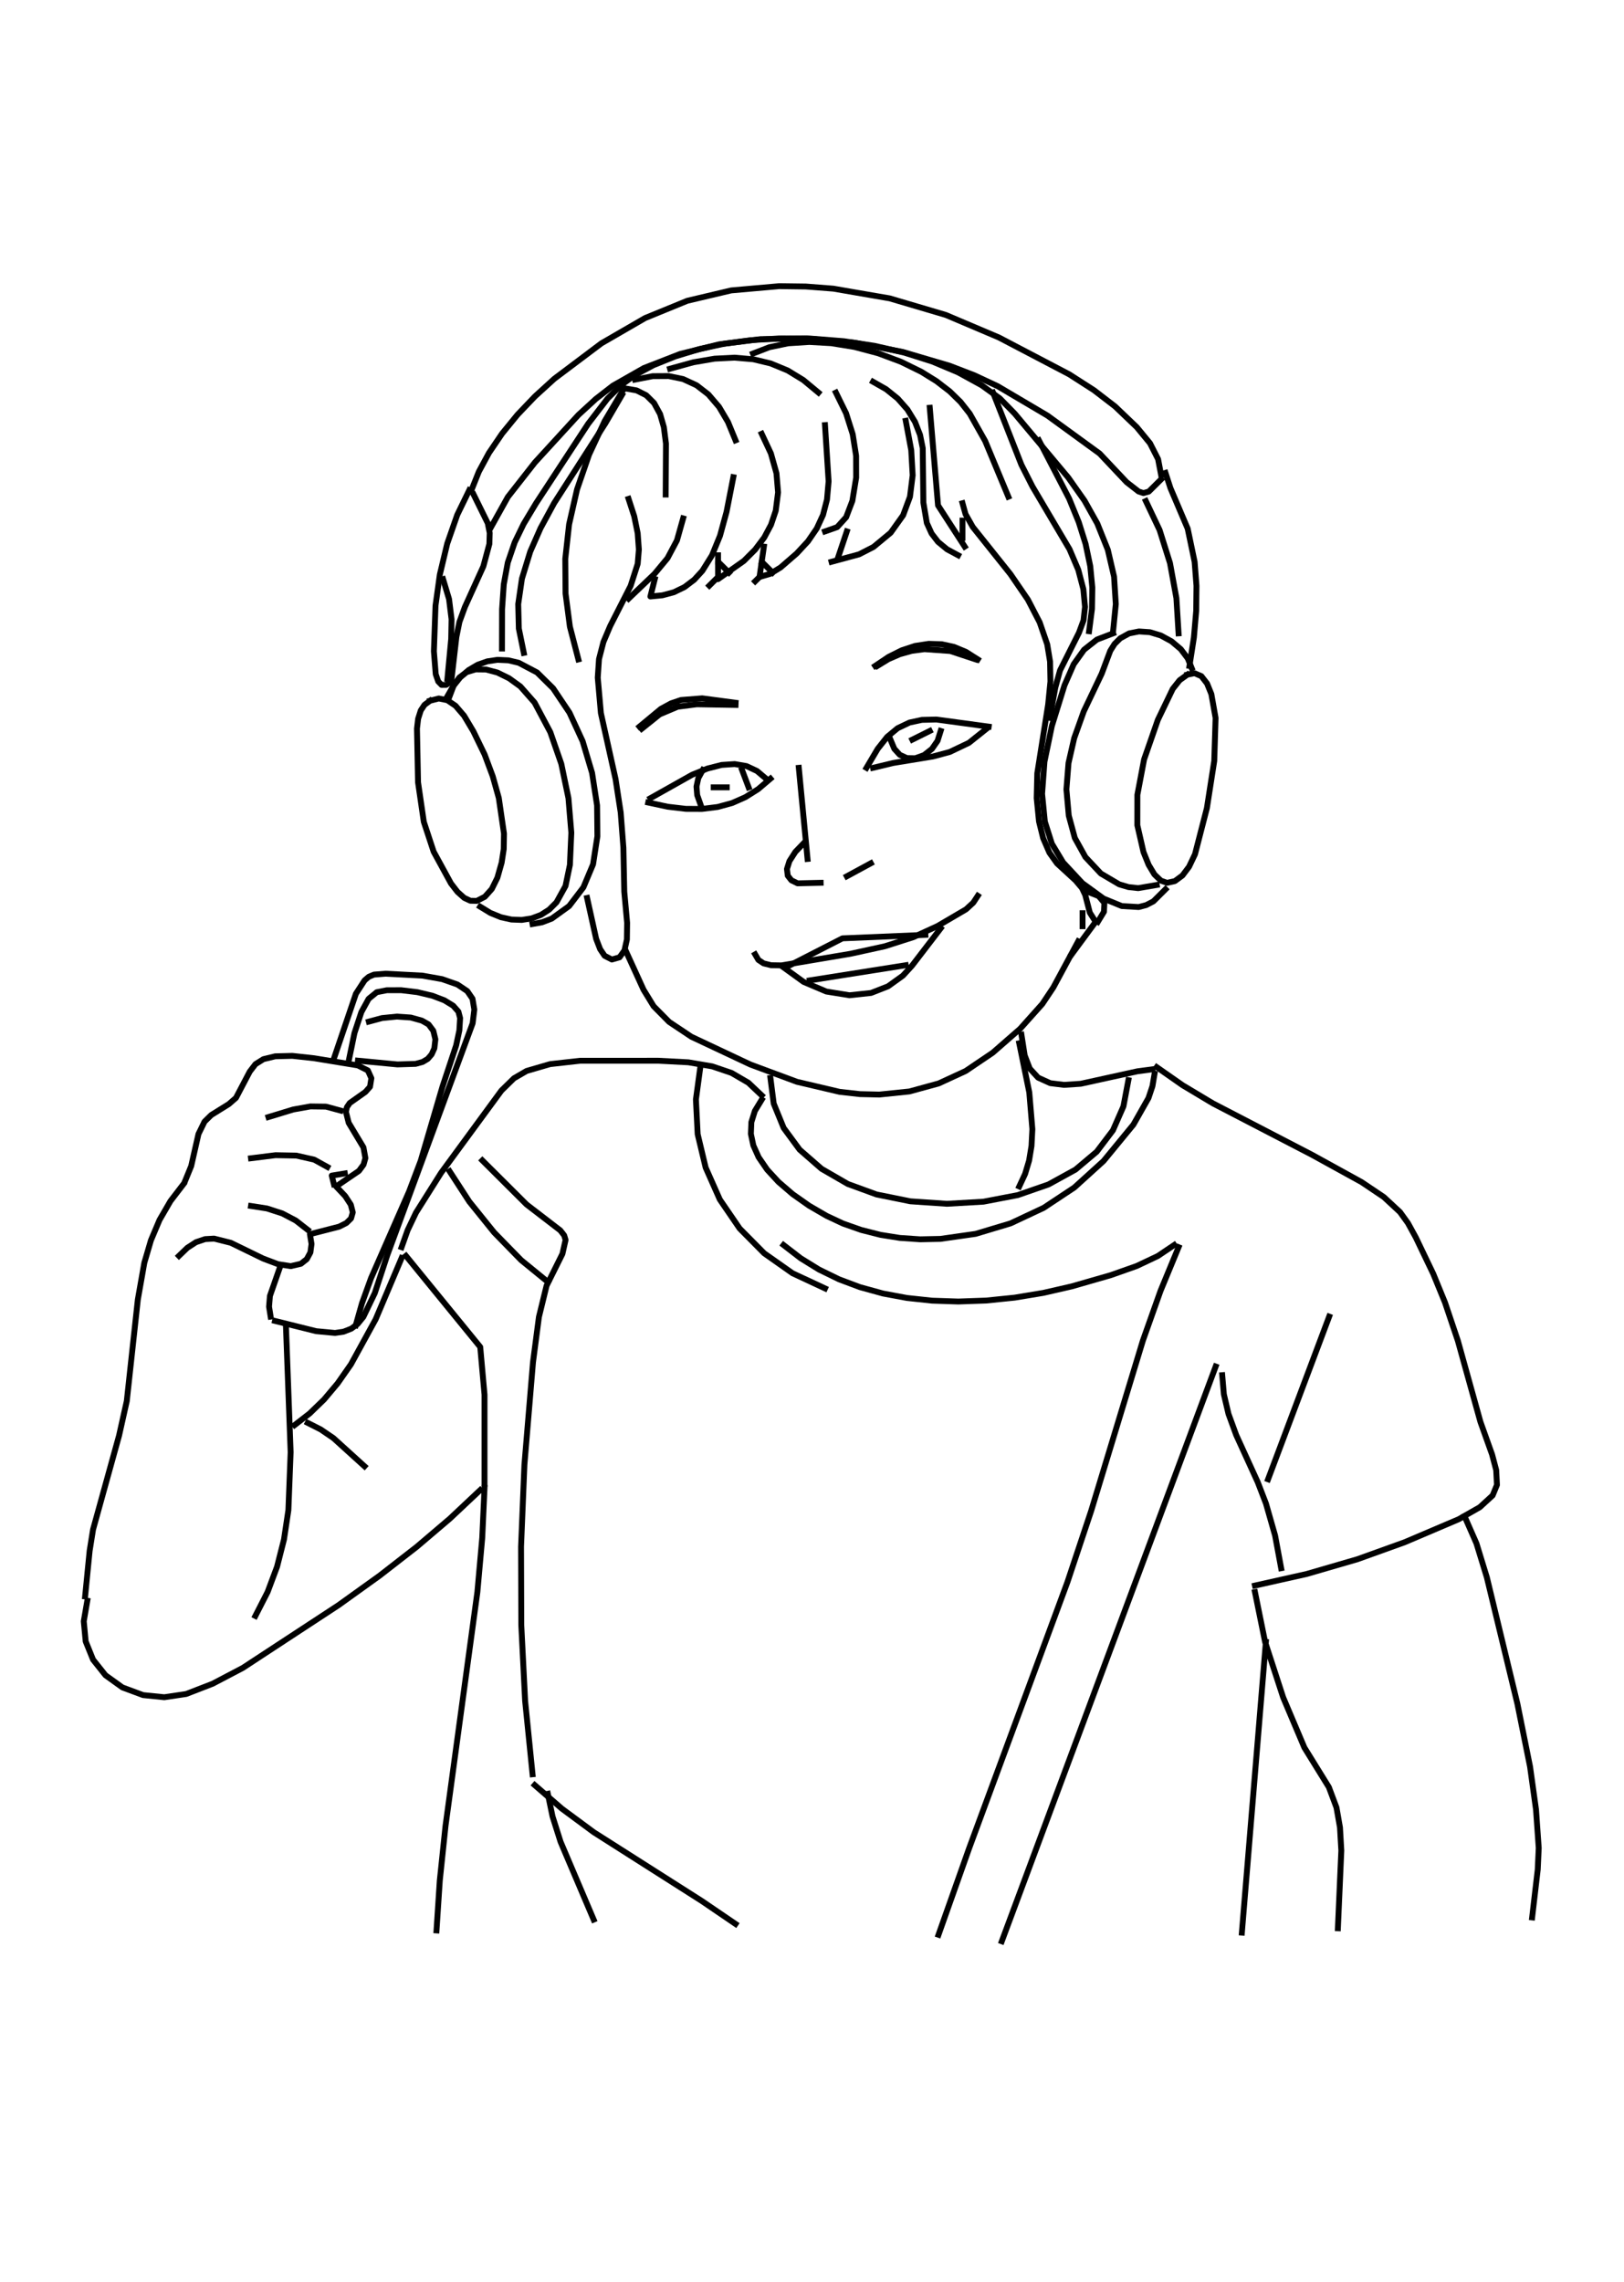 <?xml version="1.0" encoding="UTF-8"?>
<svg xmlns="http://www.w3.org/2000/svg" xmlns:xlink="http://www.w3.org/1999/xlink" width="519pt" height="729pt" viewBox="0 0 519 729" version="1.1">
<g id="surface1">
<path style="fill:none;stroke-width:1.5;stroke-linecap:square;stroke-linejoin:round;stroke:rgb(0%,0%,0%);stroke-opacity:1;stroke-miterlimit:4;" d="M 121.088 126.403 L 124.709 133.744 L 125.2 136.225 L 125.116 139.037 L 123.578 144.75 L 118.847 155.172 L 117.459 158.978 L 116.684 162.809 L 115.506 172.972 " transform="matrix(1.25,0,0,1.25,0,0)"/>
<path style="fill:none;stroke-width:1.5;stroke-linecap:square;stroke-linejoin:round;stroke:rgb(0%,0%,0%);stroke-opacity:1;stroke-miterlimit:4;" d="M 221.525 196.256 L 224.397 191.406 L 226.812 188.35 L 229.488 186.134 L 232.522 184.684 L 235.709 183.997 L 239.406 183.909 L 252.775 185.725 " transform="matrix(1.25,0,0,1.25,0,0)"/>
<path style="fill:none;stroke-width:1.5;stroke-linecap:square;stroke-linejoin:round;stroke:rgb(0%,0%,0%);stroke-opacity:1;stroke-miterlimit:4;" d="M 249.984 228.969 L 248.831 230.722 L 246.981 232.425 L 239.7 236.691 L 233.512 239.534 L 226.238 241.859 L 217.459 243.781 L 199.8 246.753 L 197.15 246.709 L 195.228 246.238 L 193.891 245.35 L 193.069 243.938 " transform="matrix(1.25,0,0,1.25,0,0)"/>
<path style="fill:none;stroke-width:1.5;stroke-linecap:square;stroke-linejoin:round;stroke:rgb(0%,0%,0%);stroke-opacity:1;stroke-miterlimit:4;" d="M 205.344 215.662 L 203.347 217.738 L 201.825 220.113 L 201.197 222.119 L 201.406 223.825 L 202.328 225 L 203.919 225.778 L 209.809 225.641 " transform="matrix(1.25,0,0,1.25,0,0)"/>
<path style="fill:none;stroke-width:1.5;stroke-linecap:square;stroke-linejoin:round;stroke:rgb(0%,0%,0%);stroke-opacity:1;stroke-miterlimit:4;" d="M 200.322 318.225 L 204.719 321.613 L 209.394 324.497 L 214.509 326.988 L 219.844 328.988 L 225.778 330.622 L 231.875 331.756 L 238.294 332.444 L 244.994 332.669 L 252.131 332.416 L 259.409 331.675 L 266.747 330.459 L 274.028 328.791 L 283.994 325.925 L 290.606 323.591 L 296.016 321.034 L 300.203 318.225 " transform="matrix(1.25,0,0,1.25,0,0)"/>
<path style="fill:none;stroke-width:1.5;stroke-linecap:square;stroke-linejoin:round;stroke:rgb(0%,0%,0%);stroke-opacity:1;stroke-miterlimit:4;" d="M 295.741 226.194 L 291 227.006 L 288.522 226.738 L 286.141 226.034 L 281.459 223.275 L 277.497 219.056 L 274.791 214.175 L 273.247 208.472 L 272.644 201.772 L 273.178 195.037 L 274.634 188.669 L 277.078 181.831 L 281.663 172.203 L 283.859 166.341 L 284.959 164.594 L 286.403 163.153 L 288.678 161.9 L 291.194 161.397 L 293.997 161.588 L 296.772 162.428 L 299.522 163.925 L 301.884 165.919 L 303.672 168.291 L 304.669 170.756 " transform="matrix(1.25,0,0,1.25,0,0)"/>
<path style="fill:none;stroke-width:1.5;stroke-linecap:square;stroke-linejoin:round;stroke:rgb(0%,0%,0%);stroke-opacity:1;stroke-miterlimit:4;" d="M 292.95 128.066 L 296.469 135.481 L 299.128 143.931 L 300.762 152.869 L 301.319 161.884 " transform="matrix(1.25,0,0,1.25,0,0)"/>
<path style="fill:none;stroke-width:1.5;stroke-linecap:square;stroke-linejoin:round;stroke:rgb(0%,0%,0%);stroke-opacity:1;stroke-miterlimit:4;" d="M 94.303 261.122 L 97.675 260.216 L 101.459 259.834 L 105.028 260.081 L 107.872 260.872 L 109.566 261.834 L 110.778 263.456 L 111.316 265.653 L 111.05 267.944 L 110.344 269.506 L 109.359 270.647 L 108.059 271.428 L 106.256 271.919 L 101.616 272.066 L 91.513 271.103 " transform="matrix(1.25,0,0,1.25,0,0)"/>
<path style="fill:none;stroke-width:1.5;stroke-linecap:square;stroke-linejoin:round;stroke:rgb(0%,0%,0%);stroke-opacity:1;stroke-miterlimit:4;" d="M 162.378 97.019 L 166.869 96.147 L 170.953 96.122 L 174.634 96.884 L 178.081 98.475 L 181.106 100.812 L 183.831 103.997 L 186.116 107.859 L 188.047 112.544 " transform="matrix(1.25,0,0,1.25,0,0)"/>
<path style="fill:none;stroke-width:1.5;stroke-linecap:square;stroke-linejoin:round;stroke:rgb(0%,0%,0%);stroke-opacity:1;stroke-miterlimit:4;" d="M 374.419 387.525 L 377.472 394.478 L 380.137 403.169 L 387.941 435.456 L 391.184 451.569 L 392.703 462.509 L 393.4 472.341 L 393.147 477.834 L 391.716 490.091 " transform="matrix(1.25,0,0,1.25,0,0)"/>
<path style="fill:none;stroke-width:1.5;stroke-linecap:square;stroke-linejoin:round;stroke:rgb(0%,0%,0%);stroke-opacity:1;stroke-miterlimit:4;" d="M 136.709 456.272 L 143.653 462.291 L 151.803 468.312 L 179.35 485.837 L 188.047 491.753 " transform="matrix(1.25,0,0,1.25,0,0)"/>
<path style="fill:none;stroke-width:1.5;stroke-linecap:square;stroke-linejoin:round;stroke:rgb(0%,0%,0%);stroke-opacity:1;stroke-miterlimit:4;" d="M 320.85 406.928 L 323.438 419.672 L 328.056 433.85 L 333.484 446.678 L 339.747 456.803 L 341.694 462.009 L 342.587 467.1 L 342.928 472.994 L 342.053 492.863 " transform="matrix(1.25,0,0,1.25,0,0)"/>
<path style="fill:none;stroke-width:1.5;stroke-linecap:square;stroke-linejoin:round;stroke:rgb(0%,0%,0%);stroke-opacity:1;stroke-miterlimit:4;" d="M 223.2 97.575 L 226.566 99.494 L 229.519 101.872 L 231.994 104.669 L 233.938 107.847 L 235.228 111.166 L 235.912 114.544 L 236.072 128.441 L 236.956 133.672 L 238.172 136.353 L 239.822 138.497 L 242.128 140.4 L 244.963 141.925 " transform="matrix(1.25,0,0,1.25,0,0)"/>
<path style="fill:none;stroke-width:1.5;stroke-linecap:square;stroke-linejoin:round;stroke:rgb(0%,0%,0%);stroke-opacity:1;stroke-miterlimit:4;" d="M 166.284 204.019 L 176.956 198.025 L 180.903 196.431 L 184.494 195.516 L 187.834 195.294 L 190.863 195.812 L 193.541 197.069 L 195.859 199.028 " transform="matrix(1.25,0,0,1.25,0,0)"/>
<path style="fill:none;stroke-width:1.5;stroke-linecap:square;stroke-linejoin:round;stroke:rgb(0%,0%,0%);stroke-opacity:1;stroke-miterlimit:4;" d="M 89.281 270.547 L 90.622 264.05 L 92.388 258.684 L 94.241 255.303 L 96.325 253.603 L 98.891 253.103 L 102.562 253.094 L 106.703 253.594 L 110.584 254.519 L 113.622 255.684 L 115.859 257.056 L 117.197 258.566 L 117.634 260.219 L 117.444 263.356 L 116.625 267.197 L 113.147 277.681 L 107.566 296.691 L 104.584 304.566 L 94.875 326.659 L 92.55 333.091 L 90.953 338.738 " transform="matrix(1.25,0,0,1.25,0,0)"/>
<path style="fill:none;stroke-width:1.5;stroke-linecap:square;stroke-linejoin:round;stroke:rgb(0%,0%,0%);stroke-opacity:1;stroke-miterlimit:4;" d="M 339.822 336.522 L 324.197 378.1 " transform="matrix(1.25,0,0,1.25,0,0)"/>
<path style="fill:none;stroke-width:1.5;stroke-linecap:square;stroke-linejoin:round;stroke:rgb(0%,0%,0%);stroke-opacity:1;stroke-miterlimit:4;" d="M 179.119 272.209 L 177.922 281.025 L 178.369 289.897 L 180.409 298.428 L 184.037 306.6 L 189.113 314.016 L 195.372 320.337 L 202.631 325.444 L 210.925 329.312 " transform="matrix(1.25,0,0,1.25,0,0)"/>
<path style="fill:none;stroke-width:1.5;stroke-linecap:square;stroke-linejoin:round;stroke:rgb(0%,0%,0%);stroke-opacity:1;stroke-miterlimit:4;" d="M 187.488 121.969 L 185.753 130.825 L 184.084 136.928 L 182.028 141.953 L 179.559 145.909 L 177.469 148.191 L 174.997 150.059 L 172.281 151.375 L 169.359 152.159 L 166.284 152.459 L 167.4 148.025 " transform="matrix(1.25,0,0,1.25,0,0)"/>
<path style="fill:none;stroke-width:1.5;stroke-linecap:square;stroke-linejoin:round;stroke:rgb(0%,0%,0%);stroke-opacity:1;stroke-miterlimit:4;" d="M 237.709 104.228 L 239.822 129.175 L 246.637 139.709 " transform="matrix(1.25,0,0,1.25,0,0)"/>
<path style="fill:none;stroke-width:1.5;stroke-linecap:square;stroke-linejoin:round;stroke:rgb(0%,0%,0%);stroke-opacity:1;stroke-miterlimit:4;" d="M 312.481 351.491 L 312.897 356.366 L 314.081 361.394 L 316.062 366.809 L 321.562 378.847 L 323.663 384.306 L 325.994 392.472 L 327.547 400.831 " transform="matrix(1.25,0,0,1.25,0,0)"/>
<path style="fill:none;stroke-width:1.5;stroke-linecap:square;stroke-linejoin:round;stroke:rgb(0%,0%,0%);stroke-opacity:1;stroke-miterlimit:4;" d="M 123.319 296.603 L 134.609 307.85 L 143.25 314.488 L 144.238 315.75 L 144.597 316.925 L 143.794 320.478 L 139.744 328.606 L 137.784 336.616 L 136.269 348.181 L 134.078 374.363 L 133.216 395.306 L 133.275 415.353 L 134.256 434.747 L 136.153 453.5 " transform="matrix(1.25,0,0,1.25,0,0)"/>
<path style="fill:none;stroke-width:1.5;stroke-linecap:square;stroke-linejoin:round;stroke:rgb(0%,0%,0%);stroke-opacity:1;stroke-miterlimit:4;" d="M 73.097 338.738 L 74.306 371.184 L 73.731 385.988 L 72.606 393.478 L 70.834 400.45 L 68.422 406.9 L 65.287 413.028 " transform="matrix(1.25,0,0,1.25,0,0)"/>
<path style="fill:none;stroke-width:1.5;stroke-linecap:square;stroke-linejoin:round;stroke:rgb(0%,0%,0%);stroke-opacity:1;stroke-miterlimit:4;" d="M 231.569 107.553 L 232.972 115.069 L 233.338 121.484 L 232.647 126.972 L 230.891 131.709 L 227.713 136.162 L 223.316 139.803 L 219.637 141.688 L 212.597 143.591 " transform="matrix(1.25,0,0,1.25,0,0)"/>
<path style="fill:none;stroke-width:1.5;stroke-linecap:square;stroke-linejoin:round;stroke:rgb(0%,0%,0%);stroke-opacity:1;stroke-miterlimit:4;" d="M 216.503 135.828 L 214.272 142.481 " transform="matrix(1.25,0,0,1.25,0,0)"/>
<path style="fill:none;stroke-width:1.5;stroke-linecap:square;stroke-linejoin:round;stroke:rgb(0%,0%,0%);stroke-opacity:1;stroke-miterlimit:4;" d="M 159.588 99.237 L 162.741 99.784 L 165.225 101.034 L 167.216 103.009 L 168.766 105.844 L 169.722 109.169 L 170.266 113.388 L 170.191 126.403 " transform="matrix(1.25,0,0,1.25,0,0)"/>
<path style="fill:none;stroke-width:1.5;stroke-linecap:square;stroke-linejoin:round;stroke:rgb(0%,0%,0%);stroke-opacity:1;stroke-miterlimit:4;" d="M 109.95 179.109 L 112.181 178.531 L 114.369 178.975 L 116.463 180.391 L 118.641 182.931 L 121.022 186.925 L 123.897 192.847 L 125.978 198.428 L 127.525 203.956 L 128.85 213.059 L 128.787 217.019 L 128.256 220.488 L 127.162 224.347 L 125.734 227.228 L 123.956 229.213 L 121.9 230.266 L 120.256 230.231 L 118.697 229.503 L 116.969 227.966 L 115.3 225.8 L 110.869 217.688 L 108.353 210.056 L 106.878 199.947 L 106.606 186.228 L 106.9 183.713 L 107.575 181.594 L 108.534 180.156 L 109.95 179.109 " transform="matrix(1.25,0,0,1.25,0,0)"/>
<path style="fill:none;stroke-width:1.5;stroke-linecap:square;stroke-linejoin:round;stroke:rgb(0%,0%,0%);stroke-opacity:1;stroke-miterlimit:4;" d="M 114.947 299.375 L 119.987 307.141 L 126.341 315.022 L 133.231 322.081 L 140.059 327.65 " transform="matrix(1.25,0,0,1.25,0,0)"/>
<path style="fill:none;stroke-width:1.5;stroke-linecap:square;stroke-linejoin:round;stroke:rgb(0%,0%,0%);stroke-opacity:1;stroke-miterlimit:4;" d="M 323.641 419.681 L 317.503 493.972 " transform="matrix(1.25,0,0,1.25,0,0)"/>
<path style="fill:none;stroke-width:1.5;stroke-linecap:square;stroke-linejoin:round;stroke:rgb(0%,0%,0%);stroke-opacity:1;stroke-miterlimit:4;" d="M 122.759 380.872 L 115.016 388.156 L 106.547 395.359 L 97.044 402.744 L 86.55 410.275 L 62.059 426.325 L 54.375 430.356 L 47.609 432.978 L 42 433.809 L 36.578 433.262 L 31.3 431.303 L 26.972 428.197 L 23.791 424.2 L 21.903 419.534 L 21.416 414.391 L 22.319 409.147 " transform="matrix(1.25,0,0,1.25,0,0)"/>
<path style="fill:none;stroke-width:1.5;stroke-linecap:square;stroke-linejoin:round;stroke:rgb(0%,0%,0%);stroke-opacity:1;stroke-miterlimit:4;" d="M 163.494 185.725 L 168.963 181.191 L 171.55 179.784 L 174.103 178.916 L 179.522 178.488 L 188.047 179.625 " transform="matrix(1.25,0,0,1.25,0,0)"/>
<path style="fill:none;stroke-width:1.5;stroke-linecap:square;stroke-linejoin:round;stroke:rgb(0%,0%,0%);stroke-opacity:1;stroke-miterlimit:4;" d="M 240.497 186.831 L 239.7 189.356 L 238.266 191.419 L 236.259 192.997 L 234 193.809 L 231.869 193.769 L 230.047 192.931 L 228.647 191.394 L 227.662 189.05 " transform="matrix(1.25,0,0,1.25,0,0)"/>
<path style="fill:none;stroke-width:1.5;stroke-linecap:square;stroke-linejoin:round;stroke:rgb(0%,0%,0%);stroke-opacity:1;stroke-miterlimit:4;" d="M 85.375 270.547 L 90.991 254 L 93.213 250.584 L 94.297 249.656 L 95.612 249.109 L 98.591 248.875 L 108.016 249.369 L 113.047 250.269 L 116.95 251.637 L 119.466 253.325 L 120.8 255.269 L 121.266 258.047 L 120.838 261.553 L 99.031 320.756 L 95.828 330.5 L 92.894 336.6 L 91.425 338.4 L 89.825 339.597 L 87.825 340.381 L 85.662 340.697 L 80.825 340.244 L 70.309 337.628 " transform="matrix(1.25,0,0,1.25,0,0)"/>
<path style="fill:none;stroke-width:1.5;stroke-linecap:square;stroke-linejoin:round;stroke:rgb(0%,0%,0%);stroke-opacity:1;stroke-miterlimit:4;" d="M 265.609 112.544 L 273.341 127.45 L 275.803 133.478 L 277.547 139.025 L 278.741 144.722 L 279.269 150.188 L 279.181 155.644 L 278.441 161.331 " transform="matrix(1.25,0,0,1.25,0,0)"/>
<path style="fill:none;stroke-width:1.5;stroke-linecap:square;stroke-linejoin:round;stroke:rgb(0%,0%,0%);stroke-opacity:1;stroke-miterlimit:4;" d="M 119.969 125.294 L 116.906 131.591 L 114.341 138.941 L 112.45 146.866 L 111.347 154.794 L 110.931 166.472 L 111.4 172.328 L 112.041 174.184 L 112.894 175.059 L 114.078 175.05 L 115.506 174.081 " transform="matrix(1.25,0,0,1.25,0,0)"/>
<path style="fill:none;stroke-width:1.5;stroke-linecap:square;stroke-linejoin:round;stroke:rgb(0%,0%,0%);stroke-opacity:1;stroke-miterlimit:4;" d="M 213.713 100.347 L 216.306 105.625 L 218.003 110.978 L 218.878 116.5 L 218.891 122.1 L 217.919 128.025 L 216.331 132.197 L 214.037 134.731 L 210.925 135.828 " transform="matrix(1.25,0,0,1.25,0,0)"/>
<path style="fill:none;stroke-width:1.5;stroke-linecap:square;stroke-linejoin:round;stroke:rgb(0%,0%,0%);stroke-opacity:1;stroke-miterlimit:4;" d="M 102.672 321.553 L 96.037 337.216 L 89.722 348.722 L 86.322 353.581 L 82.844 357.716 L 79.172 361.275 L 75.331 364.241 " transform="matrix(1.25,0,0,1.25,0,0)"/>
<path style="fill:none;stroke-width:1.5;stroke-linecap:square;stroke-linejoin:round;stroke:rgb(0%,0%,0%);stroke-opacity:1;stroke-miterlimit:4;" d="M 194.741 110.881 L 197.091 115.897 L 198.516 120.969 L 198.925 125.862 L 198.328 130.541 L 197.119 134.137 L 195.378 137.4 L 193.059 140.478 L 190.178 143.366 L 183.581 148.025 L 183.581 143.591 L 186.372 146.363 " transform="matrix(1.25,0,0,1.25,0,0)"/>
<path style="fill:none;stroke-width:1.5;stroke-linecap:square;stroke-linejoin:round;stroke:rgb(0%,0%,0%);stroke-opacity:1;stroke-miterlimit:4;" d="M 183.581 141.925 L 183.581 143.591 " transform="matrix(1.25,0,0,1.25,0,0)"/>
<path style="fill:none;stroke-width:1.5;stroke-linecap:square;stroke-linejoin:round;stroke:rgb(0%,0%,0%);stroke-opacity:1;stroke-miterlimit:4;" d="M 183.025 148.025 L 181.35 149.688 " transform="matrix(1.25,0,0,1.25,0,0)"/>
<path style="fill:none;stroke-width:1.5;stroke-linecap:square;stroke-linejoin:round;stroke:rgb(0%,0%,0%);stroke-opacity:1;stroke-miterlimit:4;" d="M 78.678 363.688 L 81.981 365.356 L 85.237 367.569 L 93.188 374.775 " transform="matrix(1.25,0,0,1.25,0,0)"/>
<path style="fill:none;stroke-width:1.5;stroke-linecap:square;stroke-linejoin:round;stroke:rgb(0%,0%,0%);stroke-opacity:1;stroke-miterlimit:4;" d="M 200.881 247.262 L 215.387 239.838 L 236.591 238.947 " transform="matrix(1.25,0,0,1.25,0,0)"/>
<path style="fill:none;stroke-width:1.5;stroke-linecap:square;stroke-linejoin:round;stroke:rgb(0%,0%,0%);stroke-opacity:1;stroke-miterlimit:4;" d="M 102.672 318.781 L 104.222 314.422 L 106.359 309.941 L 112.784 299.759 L 128.197 278.744 L 131.4 275.609 L 134.641 273.731 L 140.644 271.984 L 148.294 271.128 L 168.325 271.122 L 175.991 271.525 L 182.081 272.559 L 187.031 274.238 L 191.331 276.744 L 194.741 279.972 " transform="matrix(1.25,0,0,1.25,0,0)"/>
<path style="fill:none;stroke-width:1.5;stroke-linecap:square;stroke-linejoin:round;stroke:rgb(0%,0%,0%);stroke-opacity:1;stroke-miterlimit:4;" d="M 64.169 308.247 L 68.269 308.887 L 72.172 310.153 L 75.603 311.95 L 78.678 314.344 " transform="matrix(1.25,0,0,1.25,0,0)"/>
<path style="fill:none;stroke-width:1.5;stroke-linecap:square;stroke-linejoin:round;stroke:rgb(0%,0%,0%);stroke-opacity:1;stroke-miterlimit:4;" d="M 174.653 132.503 L 173.072 138.125 L 170.659 142.669 L 167.334 146.678 L 160.703 153.016 " transform="matrix(1.25,0,0,1.25,0,0)"/>
<path style="fill:none;stroke-width:1.5;stroke-linecap:square;stroke-linejoin:round;stroke:rgb(0%,0%,0%);stroke-opacity:1;stroke-miterlimit:4;" d="M 164.053 186.278 L 168.669 182.578 L 173.244 180.644 L 178.144 180.016 L 188.047 180.181 " transform="matrix(1.25,0,0,1.25,0,0)"/>
<path style="fill:none;stroke-width:1.5;stroke-linecap:square;stroke-linejoin:round;stroke:rgb(0%,0%,0%);stroke-opacity:1;stroke-miterlimit:4;" d="M 223.759 170.2 L 227.166 167.906 L 230.516 166.231 L 233.953 165.097 L 237.447 164.562 L 240.762 164.662 L 243.875 165.338 L 246.959 166.616 L 249.984 168.537 " transform="matrix(1.25,0,0,1.25,0,0)"/>
<path style="fill:none;stroke-width:1.5;stroke-linecap:square;stroke-linejoin:round;stroke:rgb(0%,0%,0%);stroke-opacity:1;stroke-miterlimit:4;" d="M 310.806 349.272 L 256.122 496.188 " transform="matrix(1.25,0,0,1.25,0,0)"/>
<path style="fill:none;stroke-width:1.5;stroke-linecap:square;stroke-linejoin:round;stroke:rgb(0%,0%,0%);stroke-opacity:1;stroke-miterlimit:4;" d="M 103.787 320.997 L 122.778 344.281 L 123.875 356.478 L 123.875 379.209 " transform="matrix(1.25,0,0,1.25,0,0)"/>
<path style="fill:none;stroke-width:1.5;stroke-linecap:square;stroke-linejoin:round;stroke:rgb(0%,0%,0%);stroke-opacity:1;stroke-miterlimit:4;" d="M 204.228 196.256 L 206.459 219.544 " transform="matrix(1.25,0,0,1.25,0,0)"/>
<path style="fill:none;stroke-width:1.5;stroke-linecap:square;stroke-linejoin:round;stroke:rgb(0%,0%,0%);stroke-opacity:1;stroke-miterlimit:4;" d="M 261.144 264.45 L 261.978 269.769 L 263.272 273.122 L 265.409 275.444 L 268.522 276.856 L 272.028 277.291 L 276.312 277.006 L 290.834 273.816 L 294.625 273.319 " transform="matrix(1.25,0,0,1.25,0,0)"/>
<path style="fill:none;stroke-width:1.5;stroke-linecap:square;stroke-linejoin:round;stroke:rgb(0%,0%,0%);stroke-opacity:1;stroke-miterlimit:4;" d="M 47.431 301.594 L 48.884 298.038 L 50.741 289.853 L 52.294 286.684 L 54.013 284.997 L 58.494 282.212 L 60.328 280.613 L 63.853 273.903 L 65.316 271.997 L 67.347 270.719 L 70.366 269.988 L 74.731 269.875 L 80.322 270.488 L 91.484 272.316 L 94.044 273.6 L 94.944 275.594 L 94.6 277.772 L 93.419 279.103 L 89.409 281.938 L 88.681 283.009 L 88.441 284.197 L 89.15 287 L 92.922 293.272 L 93.419 296.003 L 92.941 297.688 L 91.769 299.275 L 85.931 303.256 L 88.253 305.712 L 89.688 307.909 L 90.194 309.887 L 89.747 311.425 L 88.562 312.597 L 86.706 313.534 L 79.237 315.453 L 79.647 317.956 L 79.359 320.113 L 78.434 321.828 L 76.931 323.016 L 74.331 323.622 L 71.078 323.119 L 67.269 321.681 L 59 317.656 L 54.734 316.584 L 52.438 316.716 L 50.106 317.503 L 47.881 318.95 L 45.756 320.997 " transform="matrix(1.25,0,0,1.25,0,0)"/>
<path style="fill:none;stroke-width:1.5;stroke-linecap:square;stroke-linejoin:round;stroke:rgb(0%,0%,0%);stroke-opacity:1;stroke-miterlimit:4;" d="M 85.375 302.703 L 84.816 300.484 L 88.162 299.931 " transform="matrix(1.25,0,0,1.25,0,0)"/>
<path style="fill:none;stroke-width:1.5;stroke-linecap:square;stroke-linejoin:round;stroke:rgb(0%,0%,0%);stroke-opacity:1;stroke-miterlimit:4;" d="M 114.947 177.963 L 115.997 175.191 L 117.428 173.181 L 119.306 171.794 L 121.597 171.097 L 124.244 171.128 L 127.144 171.894 L 130.141 173.359 L 133.037 175.45 L 136.672 179.575 L 140.694 187.137 L 143.503 195.225 L 145.331 204 L 146.066 212.822 L 145.706 221.062 L 144.581 226.456 L 142.278 230.622 L 140.425 232.478 L 138.287 233.853 L 135.925 234.738 L 133.394 235.131 L 130.753 235.031 L 128.062 234.438 L 125.378 233.341 L 122.759 231.741 " transform="matrix(1.25,0,0,1.25,0,0)"/>
<path style="fill:none;stroke-width:1.5;stroke-linecap:square;stroke-linejoin:round;stroke:rgb(0%,0%,0%);stroke-opacity:1;stroke-miterlimit:4;" d="M 125.55 134.719 L 129.838 127.028 L 136.756 118.2 L 147.897 106.037 L 152.35 101.953 L 156.697 98.581 L 164.631 94.069 L 173.903 90.463 L 183.894 88.003 L 194.459 86.684 L 206.316 86.509 L 218.588 87.616 L 230.781 89.947 L 242.772 93.484 L 249.094 95.919 L 255.091 98.722 L 267.806 106.231 L 281.131 115.922 L 288.041 123.247 L 291.103 125.631 L 292.347 126.028 L 293.712 125.641 L 296.856 122.522 " transform="matrix(1.25,0,0,1.25,0,0)"/>
<path style="fill:none;stroke-width:1.5;stroke-linecap:square;stroke-linejoin:round;stroke:rgb(0%,0%,0%);stroke-opacity:1;stroke-miterlimit:4;" d="M 252.216 186.278 L 247.713 189.869 L 242.809 192.206 L 238.541 193.35 L 228.309 195.028 L 223.2 196.256 " transform="matrix(1.25,0,0,1.25,0,0)"/>
<path style="fill:none;stroke-width:1.5;stroke-linecap:square;stroke-linejoin:round;stroke:rgb(0%,0%,0%);stroke-opacity:1;stroke-miterlimit:4;" d="M 123.875 380.319 L 123.291 393.087 L 122.05 406.919 L 113.909 466.653 L 112.438 480.678 L 111.6 493.416 " transform="matrix(1.25,0,0,1.25,0,0)"/>
<path style="fill:none;stroke-width:1.5;stroke-linecap:square;stroke-linejoin:round;stroke:rgb(0%,0%,0%);stroke-opacity:1;stroke-miterlimit:4;" d="M 68.634 285.516 L 74.975 283.587 L 79.353 282.8 L 83.322 282.85 L 87.047 283.853 " transform="matrix(1.25,0,0,1.25,0,0)"/>
<path style="fill:none;stroke-width:1.5;stroke-linecap:square;stroke-linejoin:round;stroke:rgb(0%,0%,0%);stroke-opacity:1;stroke-miterlimit:4;" d="M 224.316 170.2 L 227.137 168.478 L 230.066 167.206 L 233.078 166.366 L 236.347 165.928 L 242.953 166.4 L 249.425 168.537 " transform="matrix(1.25,0,0,1.25,0,0)"/>
<path style="fill:none;stroke-width:1.5;stroke-linecap:square;stroke-linejoin:round;stroke:rgb(0%,0%,0%);stroke-opacity:1;stroke-miterlimit:4;" d="M 303.559 172.444 L 305.387 172.066 L 307.147 172.825 L 308.6 174.697 L 309.7 177.406 L 310.784 183.506 L 310.444 194.481 L 308.559 206.559 L 305.519 218.341 L 303.997 221.537 L 302.316 223.772 L 300.378 225.206 L 298.378 225.65 L 296.788 225.084 L 295.147 223.506 L 293.669 221.05 L 292.35 217.787 L 290.778 210.928 L 290.788 203.159 L 292.503 194.106 L 296.022 183.994 L 299.831 176.078 L 301.594 173.856 L 303.559 172.444 " transform="matrix(1.25,0,0,1.25,0,0)"/>
<path style="fill:none;stroke-width:1.5;stroke-linecap:square;stroke-linejoin:round;stroke:rgb(0%,0%,0%);stroke-opacity:1;stroke-miterlimit:4;" d="M 192.509 90.369 L 196.7 88.747 L 201.525 87.747 L 206.906 87.406 L 212.525 87.722 L 218.447 88.684 L 224.525 90.297 L 230.353 92.475 L 235.575 95.041 L 239.425 97.428 L 242.822 100.044 L 245.562 102.722 L 247.925 105.722 L 251.863 112.703 L 257.797 126.956 " transform="matrix(1.25,0,0,1.25,0,0)"/>
<path style="fill:none;stroke-width:1.5;stroke-linecap:square;stroke-linejoin:round;stroke:rgb(0%,0%,0%);stroke-opacity:1;stroke-miterlimit:4;" d="M 113.275 148.025 L 114.806 153.125 L 115.447 158.281 L 115.353 163.322 L 114.391 173.528 " transform="matrix(1.25,0,0,1.25,0,0)"/>
<path style="fill:none;stroke-width:1.5;stroke-linecap:square;stroke-linejoin:round;stroke:rgb(0%,0%,0%);stroke-opacity:1;stroke-miterlimit:4;" d="M 275.653 240.609 L 269.294 252.4 L 266.481 256.613 L 260.806 262.959 L 253.8 269.075 L 246.891 273.741 L 239.988 276.925 L 232.506 278.975 L 224.816 279.769 L 219.831 279.653 L 214.656 279.072 L 203.766 276.512 L 191.831 272.084 L 176.753 264.988 L 171.084 261.206 L 167.113 257.191 L 164.531 252.975 L 160.147 243.381 " transform="matrix(1.25,0,0,1.25,0,0)"/>
<path style="fill:none;stroke-width:1.5;stroke-linecap:square;stroke-linejoin:round;stroke:rgb(0%,0%,0%);stroke-opacity:1;stroke-miterlimit:4;" d="M 189.719 196.812 L 191.394 201.247 " transform="matrix(1.25,0,0,1.25,0,0)"/>
<path style="fill:none;stroke-width:1.5;stroke-linecap:square;stroke-linejoin:round;stroke:rgb(0%,0%,0%);stroke-opacity:1;stroke-miterlimit:4;" d="M 159.031 100.9 L 154.762 108.213 L 141.672 128.606 L 138.191 135.019 L 135.556 141.009 L 133.438 147.912 L 132.491 154.406 L 132.647 160.662 L 133.919 166.875 " transform="matrix(1.25,0,0,1.25,0,0)"/>
<path style="fill:none;stroke-width:1.5;stroke-linecap:square;stroke-linejoin:round;stroke:rgb(0%,0%,0%);stroke-opacity:1;stroke-miterlimit:4;" d="M 301.319 318.781 L 296.703 329.95 L 292.194 342.653 L 278.978 386.163 L 272.906 404.372 L 247.787 472.378 L 239.941 494.525 " transform="matrix(1.25,0,0,1.25,0,0)"/>
<path style="fill:none;stroke-width:1.5;stroke-linecap:square;stroke-linejoin:round;stroke:rgb(0%,0%,0%);stroke-opacity:1;stroke-miterlimit:4;" d="M 114.391 177.963 L 115.894 175.341 L 117.659 173.15 L 119.791 171.284 L 122.125 169.912 L 124.606 169.034 L 127.188 168.65 L 129.991 168.781 L 132.613 169.406 L 137.309 171.881 L 141.403 175.919 L 145.591 182.15 L 148.963 189.463 L 151.372 197.553 L 152.65 205.847 L 152.734 213.744 L 151.625 220.916 L 149.156 226.8 L 145.5 231.591 L 141.056 234.797 L 138.597 235.734 L 136.153 236.175 " transform="matrix(1.25,0,0,1.25,0,0)"/>
<path style="fill:none;stroke-width:1.5;stroke-linecap:square;stroke-linejoin:round;stroke:rgb(0%,0%,0%);stroke-opacity:1;stroke-miterlimit:4;" d="M 160.703 127.513 L 162.15 131.963 L 163.034 136.294 L 163.338 140.472 L 163.037 144.116 L 161.231 149.741 L 156.006 160 L 154.269 164.103 L 153.144 168.453 L 152.825 173.194 L 153.625 182.262 L 157.378 199.137 L 158.694 207.694 L 159.381 216.691 L 159.606 227.909 L 160.334 235.881 L 160.275 240.141 L 159.65 242.934 L 158.397 244.688 L 156.431 245.253 L 154.578 244.294 L 153.434 242.606 L 152.412 239.956 L 150.103 229.522 " transform="matrix(1.25,0,0,1.25,0,0)"/>
<path style="fill:none;stroke-width:1.5;stroke-linecap:square;stroke-linejoin:round;stroke:rgb(0%,0%,0%);stroke-opacity:1;stroke-miterlimit:4;" d="M 196.975 199.028 L 193.838 201.697 L 190.572 203.753 L 187.191 205.247 L 183.497 206.259 L 179.491 206.759 L 175.366 206.744 L 170.713 206.197 L 165.725 205.128 " transform="matrix(1.25,0,0,1.25,0,0)"/>
<path style="fill:none;stroke-width:1.5;stroke-linecap:square;stroke-linejoin:round;stroke:rgb(0%,0%,0%);stroke-opacity:1;stroke-miterlimit:4;" d="M 295.741 272.766 L 302.337 277.375 L 310.119 282.031 L 335.441 295.169 L 348.116 302.147 L 353.809 305.975 L 357.931 309.803 L 359.953 312.609 L 361.962 316.272 L 366.422 325.562 L 369.431 332.913 L 372.731 342.709 L 378.494 363.431 L 381.472 371.766 L 382.525 375.744 L 382.719 379.541 L 381.613 382.231 L 378.319 385.25 L 372.962 388.3 L 359.103 394.2 L 347.028 398.541 L 334.094 402.3 L 320.85 405.266 " transform="matrix(1.25,0,0,1.25,0,0)"/>
<path style="fill:none;stroke-width:1.5;stroke-linecap:square;stroke-linejoin:round;stroke:rgb(0%,0%,0%);stroke-opacity:1;stroke-miterlimit:4;" d="M 297.972 120.859 L 299.238 124.753 L 303.653 135.131 L 305.425 143.613 L 305.897 149.731 L 305.828 156.125 L 305.241 162.922 L 304.109 170.2 " transform="matrix(1.25,0,0,1.25,0,0)"/>
<path style="fill:none;stroke-width:1.5;stroke-linecap:square;stroke-linejoin:round;stroke:rgb(0%,0%,0%);stroke-opacity:1;stroke-miterlimit:4;" d="M 71.425 324.325 L 69.009 331.241 L 68.787 333.988 L 69.191 336.522 " transform="matrix(1.25,0,0,1.25,0,0)"/>
<path style="fill:none;stroke-width:1.5;stroke-linecap:square;stroke-linejoin:round;stroke:rgb(0%,0%,0%);stroke-opacity:1;stroke-miterlimit:4;" d="M 210.925 108.662 L 211.847 123.031 L 211.434 127.684 L 210.419 131.606 L 208.812 135.088 L 206.569 138.359 L 203.691 141.466 L 199.578 145.031 L 196.878 146.688 L 194.184 147.472 L 194.741 143.591 L 197.531 146.363 " transform="matrix(1.25,0,0,1.25,0,0)"/>
<path style="fill:none;stroke-width:1.5;stroke-linecap:square;stroke-linejoin:round;stroke:rgb(0%,0%,0%);stroke-opacity:1;stroke-miterlimit:4;" d="M 195.3 139.709 L 194.741 143.591 " transform="matrix(1.25,0,0,1.25,0,0)"/>
<path style="fill:none;stroke-width:1.5;stroke-linecap:square;stroke-linejoin:round;stroke:rgb(0%,0%,0%);stroke-opacity:1;stroke-miterlimit:4;" d="M 194.184 147.472 L 193.069 148.578 " transform="matrix(1.25,0,0,1.25,0,0)"/>
<path style="fill:none;stroke-width:1.5;stroke-linecap:square;stroke-linejoin:round;stroke:rgb(0%,0%,0%);stroke-opacity:1;stroke-miterlimit:4;" d="M 140.059 458.488 L 141.259 464.266 L 143.319 470.769 L 151.775 490.644 " transform="matrix(1.25,0,0,1.25,0,0)"/>
<path style="fill:none;stroke-width:1.5;stroke-linecap:square;stroke-linejoin:round;stroke:rgb(0%,0%,0%);stroke-opacity:1;stroke-miterlimit:4;" d="M 260.587 266.666 L 263.153 279.216 L 263.941 288.616 L 263.719 292.916 L 263.097 296.666 L 262.081 300.056 L 260.587 303.256 " transform="matrix(1.25,0,0,1.25,0,0)"/>
<path style="fill:none;stroke-width:1.5;stroke-linecap:square;stroke-linejoin:round;stroke:rgb(0%,0%,0%);stroke-opacity:1;stroke-miterlimit:4;" d="M 246.078 128.622 L 246.853 131.419 L 248.706 134.697 L 258.328 146.741 L 262.794 153.262 L 265.812 159.081 L 267.738 164.684 L 268.466 169.119 L 268.562 174.184 L 267.972 180.091 L 265.194 197.669 L 265.044 204 L 265.634 209.95 L 266.691 214.231 L 268.306 217.956 L 270.259 220.7 L 274.984 225.044 L 276.616 226.975 L 277.459 228.747 L 278.628 233.272 L 280.116 235.619 L 273.978 243.938 " transform="matrix(1.25,0,0,1.25,0,0)"/>
<path style="fill:none;stroke-width:1.5;stroke-linecap:square;stroke-linejoin:round;stroke:rgb(0%,0%,0%);stroke-opacity:1;stroke-miterlimit:4;" d="M 246.078 133.056 L 246.078 137.491 " transform="matrix(1.25,0,0,1.25,0,0)"/>
<path style="fill:none;stroke-width:1.5;stroke-linecap:square;stroke-linejoin:round;stroke:rgb(0%,0%,0%);stroke-opacity:1;stroke-miterlimit:4;" d="M 277.884 227.859 L 280.878 229.037 L 282.35 230.775 L 282.244 233.044 L 280.675 235.619 " transform="matrix(1.25,0,0,1.25,0,0)"/>
<path style="fill:none;stroke-width:1.5;stroke-linecap:square;stroke-linejoin:round;stroke:rgb(0%,0%,0%);stroke-opacity:1;stroke-miterlimit:4;" d="M 276.769 233.403 L 276.769 236.728 " transform="matrix(1.25,0,0,1.25,0,0)"/>
<path style="fill:none;stroke-width:1.5;stroke-linecap:square;stroke-linejoin:round;stroke:rgb(0%,0%,0%);stroke-opacity:1;stroke-miterlimit:4;" d="M 297.972 227.303 L 294.881 230.381 L 293.044 231.338 L 291.125 231.841 L 286.809 231.584 L 282.144 229.675 L 276.731 225.738 L 271.803 220.441 L 268.919 215.641 L 267.131 210 L 266.428 202.894 L 267.034 194.684 L 268.922 185.562 L 272.144 175.181 L 274.512 169.769 L 277.159 166.062 L 280.441 163.475 L 284.581 161.884 " transform="matrix(1.25,0,0,1.25,0,0)"/>
<path style="fill:none;stroke-width:1.5;stroke-linecap:square;stroke-linejoin:round;stroke:rgb(0%,0%,0%);stroke-opacity:1;stroke-miterlimit:4;" d="M 207.019 250.588 L 231.569 246.709 " transform="matrix(1.25,0,0,1.25,0,0)"/>
<path style="fill:none;stroke-width:1.5;stroke-linecap:square;stroke-linejoin:round;stroke:rgb(0%,0%,0%);stroke-opacity:1;stroke-miterlimit:4;" d="M 182.466 201.247 L 185.812 201.247 " transform="matrix(1.25,0,0,1.25,0,0)"/>
<path style="fill:none;stroke-width:1.5;stroke-linecap:square;stroke-linejoin:round;stroke:rgb(0%,0%,0%);stroke-opacity:1;stroke-miterlimit:4;" d="M 237.709 186.831 L 233.244 189.05 " transform="matrix(1.25,0,0,1.25,0,0)"/>
<path style="fill:none;stroke-width:1.5;stroke-linecap:square;stroke-linejoin:round;stroke:rgb(0%,0%,0%);stroke-opacity:1;stroke-miterlimit:4;" d="M 128.341 165.766 L 128.363 155.713 L 128.8 149.353 L 129.822 143.8 L 131.588 138.631 L 133.875 133.919 L 137.034 128.656 L 150.375 108.316 L 155.334 101.866 L 158.866 98.384 L 162.369 95.847 L 167.056 93.341 L 172.622 91.1 L 178.744 89.241 L 185.088 87.869 L 191.981 86.947 L 199.247 86.497 L 207.431 86.553 L 215.744 87.209 L 223.578 88.394 L 231.241 90.147 L 238.391 92.416 L 244.928 95.162 L 250.956 98.466 L 255.622 101.831 L 259.428 105.719 L 273.109 122.062 L 277.275 127.972 L 280.541 133.806 L 283.231 140.519 L 284.825 147.391 L 285.272 154.406 L 284.581 161.331 " transform="matrix(1.25,0,0,1.25,0,0)"/>
<path style="fill:none;stroke-width:1.5;stroke-linecap:square;stroke-linejoin:round;stroke:rgb(0%,0%,0%);stroke-opacity:1;stroke-miterlimit:4;" d="M 295.181 274.428 L 294.644 277.606 L 293.628 280.653 L 289.775 287.45 L 282.134 296.753 L 274.663 303.531 L 266.828 308.722 L 258.363 312.694 L 249.438 315.372 L 240.434 316.656 L 235.253 316.766 L 230.066 316.413 L 225.106 315.622 L 220.191 314.375 L 215.553 312.747 L 211.35 310.781 L 206.859 308.175 L 202.659 305.219 L 199.034 302.103 L 196.147 298.975 L 193.959 295.788 L 192.603 292.772 L 191.975 289.825 L 192.097 286.822 L 192.994 283.956 L 194.741 281.081 " transform="matrix(1.25,0,0,1.25,0,0)"/>
<path style="fill:none;stroke-width:1.5;stroke-linecap:square;stroke-linejoin:round;stroke:rgb(0%,0%,0%);stroke-opacity:1;stroke-miterlimit:4;" d="M 171.306 94.247 L 177.275 92.6 L 182.703 91.672 L 187.803 91.416 L 192.578 91.828 L 197.034 92.897 L 201.363 94.684 L 205.372 97.131 L 209.25 100.347 " transform="matrix(1.25,0,0,1.25,0,0)"/>
<path style="fill:none;stroke-width:1.5;stroke-linecap:square;stroke-linejoin:round;stroke:rgb(0%,0%,0%);stroke-opacity:1;stroke-miterlimit:4;" d="M 179.675 196.812 L 178.531 198.903 L 178.072 201.044 L 178.247 203.231 L 179.119 205.681 " transform="matrix(1.25,0,0,1.25,0,0)"/>
<path style="fill:none;stroke-width:1.5;stroke-linecap:square;stroke-linejoin:round;stroke:rgb(0%,0%,0%);stroke-opacity:1;stroke-miterlimit:4;" d="M 222.641 220.65 L 216.503 223.978 " transform="matrix(1.25,0,0,1.25,0,0)"/>
<path style="fill:none;stroke-width:1.5;stroke-linecap:square;stroke-linejoin:round;stroke:rgb(0%,0%,0%);stroke-opacity:1;stroke-miterlimit:4;" d="M 240.497 237.284 L 233.169 246.828 L 230.847 249.369 L 227.044 252.1 L 222.703 253.797 L 217.181 254.387 L 211.253 253.431 L 205.447 250.966 L 200.322 247.262 " transform="matrix(1.25,0,0,1.25,0,0)"/>
<path style="fill:none;stroke-width:1.5;stroke-linecap:square;stroke-linejoin:round;stroke:rgb(0%,0%,0%);stroke-opacity:1;stroke-miterlimit:4;" d="M 64.169 296.05 L 70.431 295.266 L 75.744 295.366 L 80.322 296.4 L 83.7 298.269 " transform="matrix(1.25,0,0,1.25,0,0)"/>
<path style="fill:none;stroke-width:1.5;stroke-linecap:square;stroke-linejoin:round;stroke:rgb(0%,0%,0%);stroke-opacity:1;stroke-miterlimit:4;" d="M 253.891 100.347 L 261.131 118.787 L 263.969 124.369 L 273.444 140.394 L 275.681 145.662 L 276.975 150.581 L 277.4 155.119 L 277.025 158.547 L 275.853 161.722 L 271.012 171.359 L 269.8 175.762 L 268.397 183.506 " transform="matrix(1.25,0,0,1.25,0,0)"/>
<path style="fill:none;stroke-width:1.5;stroke-linecap:square;stroke-linejoin:round;stroke:rgb(0%,0%,0%);stroke-opacity:1;stroke-miterlimit:4;" d="M 46.872 302.703 L 43.584 306.988 L 40.784 311.819 L 38.591 317.012 L 36.9 322.766 L 35.237 332.188 L 32.413 358.119 L 30.438 366.947 L 23.788 390.947 L 22.916 396.4 L 21.762 408.038 " transform="matrix(1.25,0,0,1.25,0,0)"/>
<path style="fill:none;stroke-width:1.5;stroke-linecap:square;stroke-linejoin:round;stroke:rgb(0%,0%,0%);stroke-opacity:1;stroke-miterlimit:4;" d="M 159.588 99.237 L 154.597 107.625 L 150.594 116.216 L 147.525 125.109 L 145.5 134.016 L 144.522 142.841 L 144.594 151.722 L 145.7 160.169 L 147.869 168.537 " transform="matrix(1.25,0,0,1.25,0,0)"/>
<path style="fill:none;stroke-width:1.5;stroke-linecap:square;stroke-linejoin:round;stroke:rgb(0%,0%,0%);stroke-opacity:1;stroke-miterlimit:4;" d="M 196.975 275.538 L 197.809 282.072 L 200.35 288.291 L 204.438 293.853 L 210.037 298.738 L 216.75 302.619 L 224.103 305.303 L 232.762 307.053 L 242.094 307.688 L 251.45 307.144 L 260.222 305.462 L 268.087 302.731 L 274.972 298.944 L 280.391 294.378 L 284.534 288.916 L 287.225 282.781 L 288.488 276.091 " transform="matrix(1.25,0,0,1.25,0,0)"/>
<path style="fill:none;stroke-width:1.5;stroke-linecap:square;stroke-linejoin:round;stroke:rgb(0%,0%,0%);stroke-opacity:1;stroke-miterlimit:4;" d="M 120.528 125.294 L 122.422 120.559 L 125.009 115.772 L 128.372 110.819 L 132.334 105.966 L 136.784 101.306 L 141.728 96.806 L 153.762 87.756 L 164.928 81.297 L 175.713 76.881 L 186.944 74.228 L 199.222 73.144 L 206.016 73.231 L 213.056 73.778 L 227.472 76.266 L 241.816 80.503 L 255.378 86.256 L 273.372 95.681 L 279.697 99.741 L 285.094 103.891 L 290.628 109.178 L 294.009 113.284 L 296.084 117.359 L 296.856 121.412 " transform="matrix(1.25,0,0,1.25,0,0)"/>
</g>
</svg>

